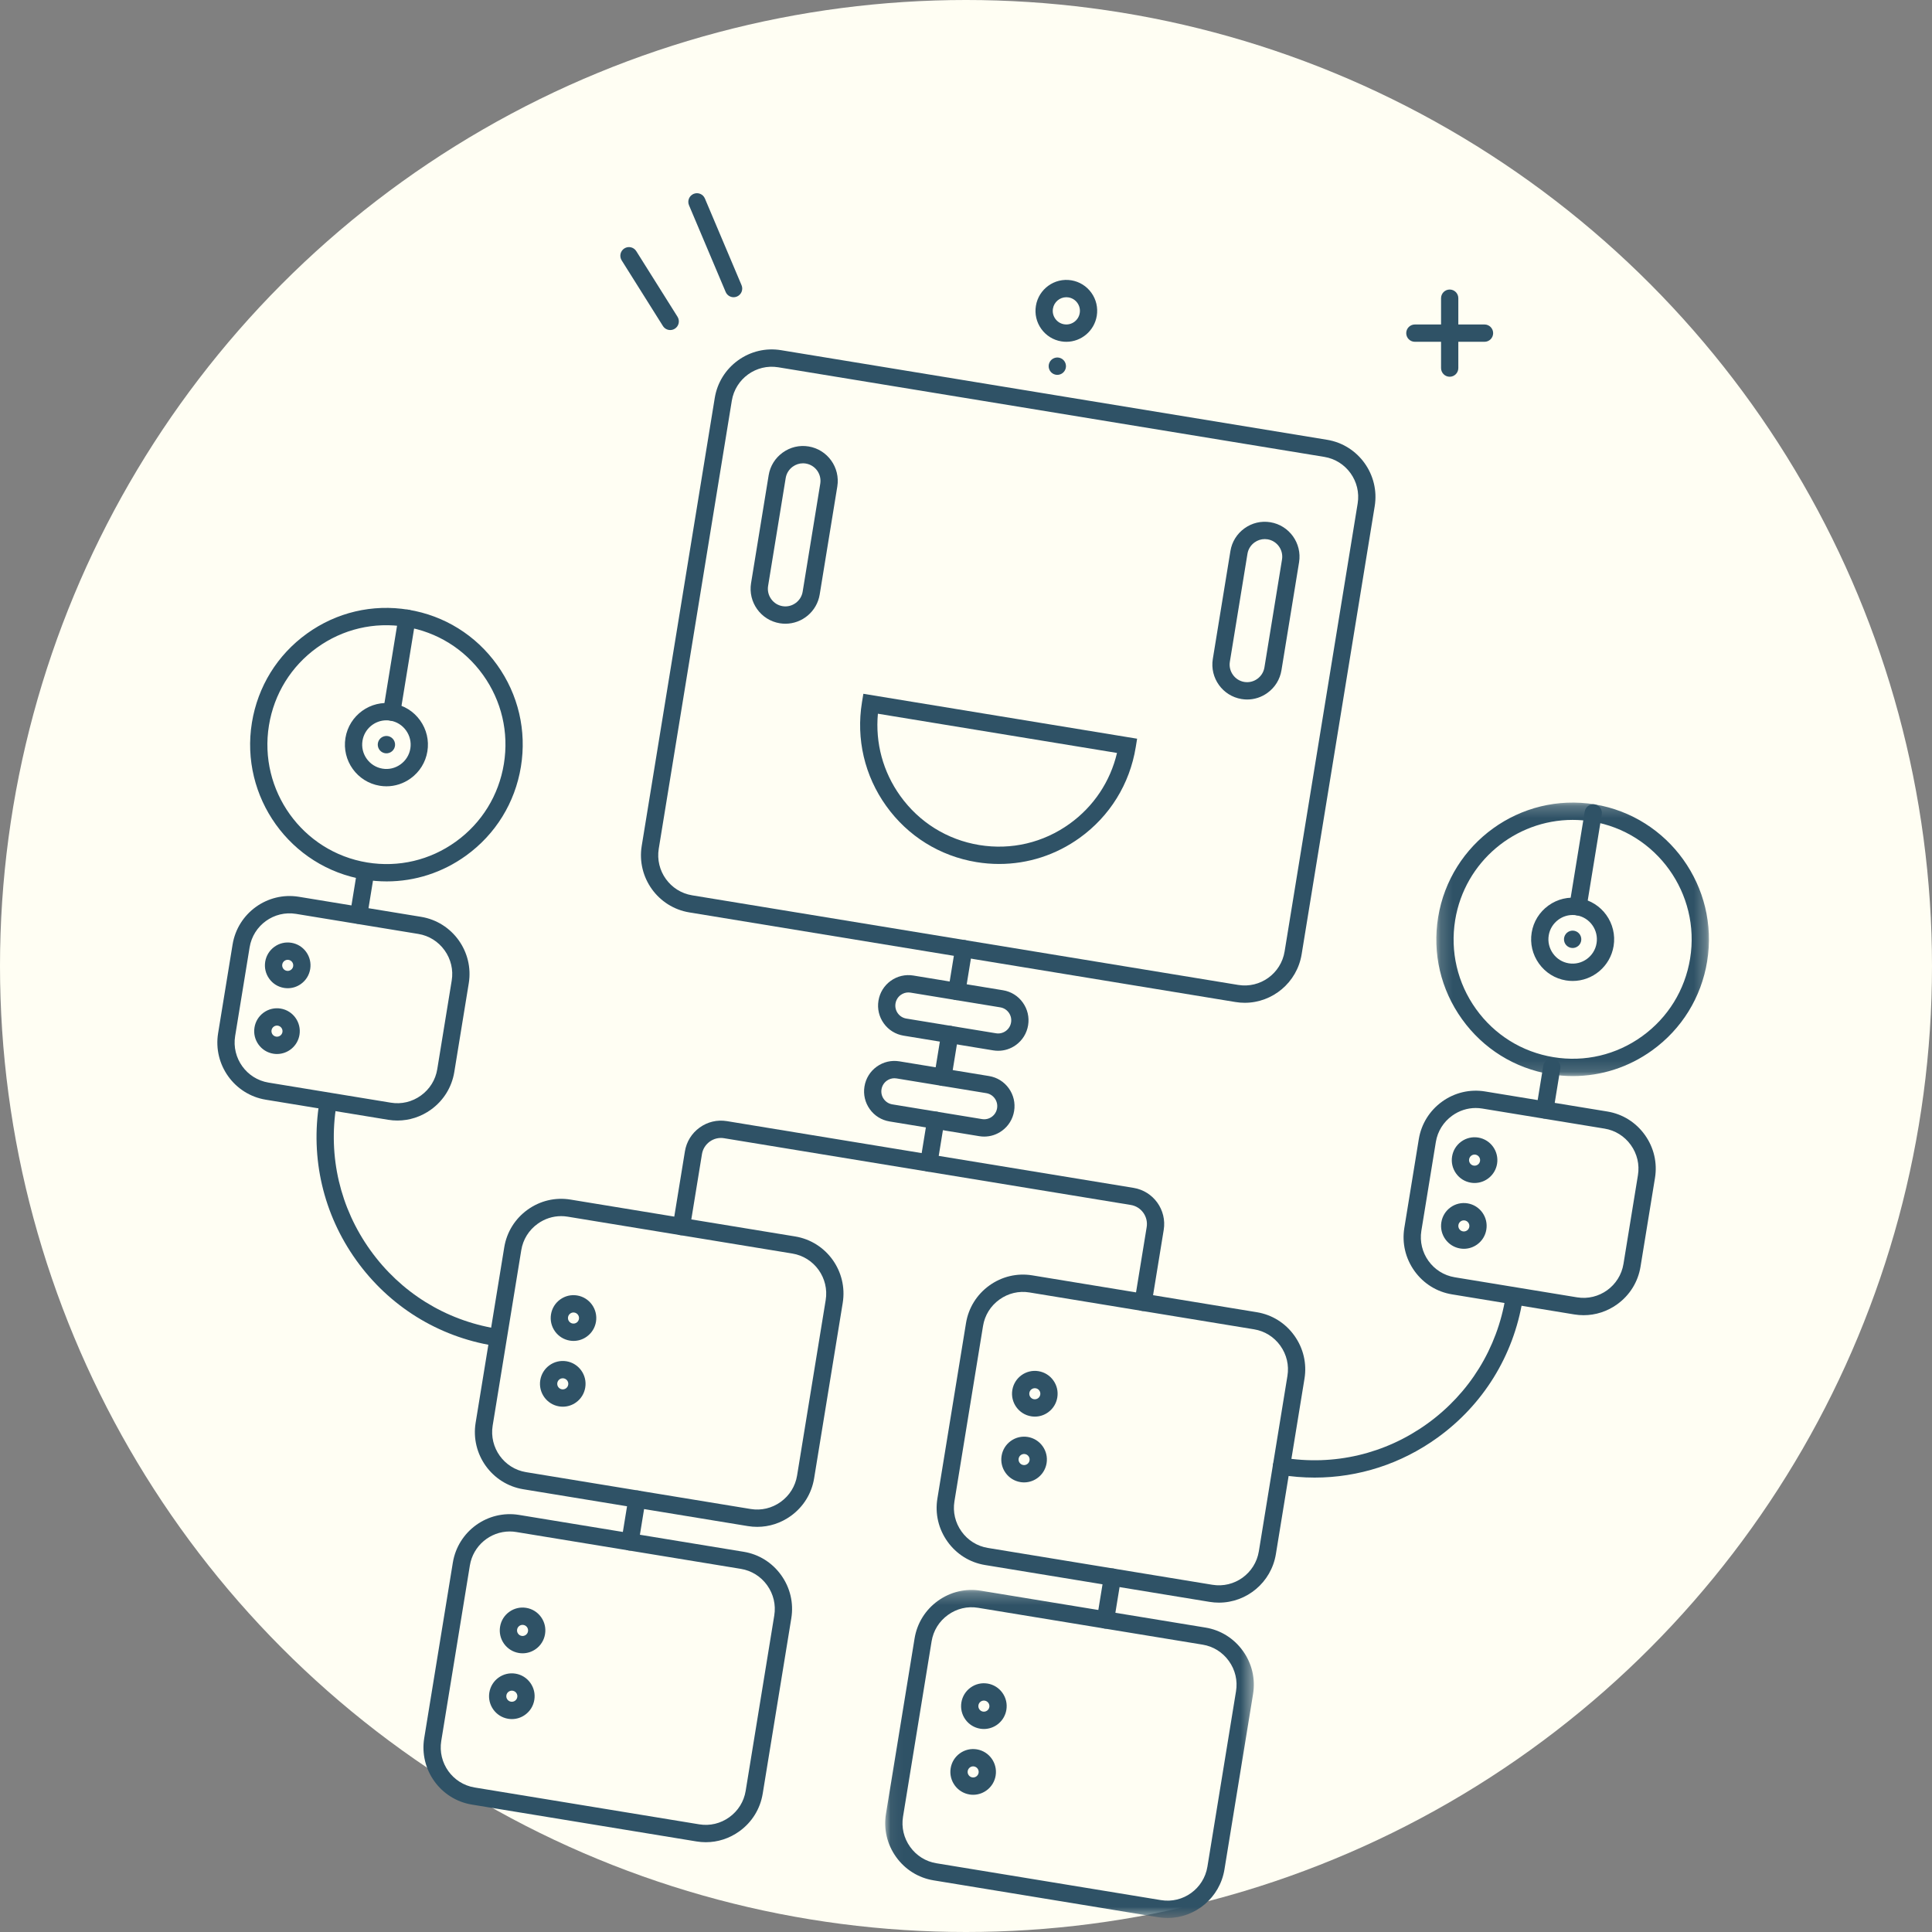 <?xml version="1.0" encoding="UTF-8"?>
<svg width="160px" height="160px" viewBox="0 0 160 160" version="1.1" xmlns="http://www.w3.org/2000/svg" xmlns:xlink="http://www.w3.org/1999/xlink">
    <rect x="0" y="0" width="160" height="160" fill="#808080" stroke="none"/>
    <!-- Generator: Sketch 43.2 (39069) - http://www.bohemiancoding.com/sketch -->
    <title>Group 22</title>
    <desc>Created with Sketch.</desc>
    <defs>
        <polygon id="path-1" points="0.057 27.411 30.584 27.411 30.584 0.243 0.057 0.243 0.057 27.411"></polygon>
        <polygon id="path-3" points="22.737 22.866 22.737 0.216 0.16 0.216 0.16 22.866 22.737 22.866"></polygon>
    </defs>
    <g id="Design-1" stroke="none" stroke-width="1" fill="none" fill-rule="evenodd">
        <g id="Group-22">
            <circle id="Oval-1-Copy-2" fill="#FFFEF3" cx="80" cy="80" r="80"></circle>
            <g id="Page-1" transform="translate(18, 16)">
                <path d="M84.542,65.568 C86.364,65.867 88.088,64.623 88.386,62.795 L94.436,25.694 C94.734,23.866 93.494,22.136 91.672,21.837 L46.449,14.416 C44.627,14.118 42.903,15.361 42.605,17.188 L36.555,54.289 C36.258,56.117 37.497,57.847 39.319,58.146 L84.542,65.568 Z M85.085,67.047 C84.83,67.047 84.571,67.026 84.311,66.983 L39.088,59.562 C36.488,59.135 34.719,56.666 35.144,54.057 L41.193,16.957 C41.399,15.698 42.084,14.592 43.122,13.842 C44.162,13.094 45.425,12.794 46.68,13 L91.903,20.421 C94.502,20.848 96.272,23.318 95.847,25.925 L89.797,63.027 C89.415,65.374 87.383,67.047 85.085,67.047 L85.085,67.047 Z" id="Fill-1" fill="#2F5266"></path>
                <path d="M76.672,92.571 C76.634,92.571 76.595,92.568 76.556,92.561 C76.166,92.497 75.902,92.129 75.966,91.738 L76.963,85.624 C77.104,84.755 76.515,83.932 75.649,83.79 L41.961,78.262 C41.544,78.193 41.123,78.293 40.776,78.543 C40.43,78.794 40.201,79.161 40.133,79.58 L39.136,85.694 C39.072,86.085 38.704,86.349 38.316,86.286 C37.926,86.222 37.662,85.853 37.725,85.462 L38.722,79.348 C38.852,78.552 39.285,77.852 39.942,77.379 C40.598,76.905 41.398,76.717 42.192,76.846 L75.879,82.375 C77.524,82.645 78.643,84.206 78.374,85.856 L77.377,91.969 C77.32,92.321 77.016,92.571 76.672,92.571" id="Fill-3" fill="#2F5266"></path>
                <path d="M28.473,84.715 C27.779,84.715 27.102,84.933 26.523,85.351 C25.794,85.876 25.313,86.651 25.17,87.532 L22.801,102.06 C22.503,103.887 23.743,105.618 25.564,105.917 L44.166,108.969 C45.045,109.114 45.93,108.903 46.658,108.378 C47.387,107.852 47.868,107.078 48.011,106.197 L50.38,91.669 C50.678,89.842 49.438,88.111 47.616,87.812 L29.014,84.76 C28.833,84.73 28.653,84.715 28.473,84.715 M44.712,110.448 C44.454,110.448 44.195,110.428 43.936,110.385 L25.334,107.333 C22.734,106.906 20.965,104.436 21.39,101.828 L23.759,87.301 C23.964,86.041 24.649,84.935 25.688,84.186 C26.727,83.437 27.99,83.138 29.245,83.344 L47.847,86.397 C50.447,86.823 52.216,89.292 51.791,91.901 L49.422,106.429 C49.217,107.688 48.532,108.793 47.493,109.543 C46.668,110.137 45.702,110.448 44.712,110.448" id="Fill-5" fill="#2F5266"></path>
                <path d="M82.407,115.245 C84.231,115.544 85.954,114.3 86.252,112.473 L88.62,97.945 C88.764,97.064 88.555,96.176 88.031,95.445 C87.507,94.713 86.735,94.232 85.857,94.088 L67.255,91.035 C66.377,90.889 65.492,91.101 64.763,91.627 C64.035,92.152 63.554,92.927 63.411,93.808 L61.042,108.336 C60.898,109.217 61.108,110.105 61.632,110.835 C62.156,111.566 62.927,112.048 63.805,112.192 L82.407,115.245 Z M82.95,116.724 C82.695,116.724 82.436,116.703 82.176,116.661 L63.575,113.608 C62.32,113.402 61.218,112.715 60.471,111.673 C59.724,110.63 59.425,109.363 59.631,108.104 L62,93.576 C62.205,92.317 62.89,91.211 63.929,90.462 C64.968,89.713 66.231,89.414 67.486,89.619 L86.088,92.672 C87.343,92.878 88.445,93.565 89.192,94.608 C89.939,95.65 90.237,96.917 90.032,98.176 L87.663,112.704 C87.28,115.051 85.248,116.724 82.95,116.724 L82.95,116.724 Z" id="Fill-7" fill="#2F5266"></path>
                <path d="M104.213,75.76 C103.519,75.76 102.842,75.978 102.263,76.396 C101.534,76.921 101.053,77.696 100.91,78.577 L99.712,85.921 C99.415,87.749 100.654,89.479 102.476,89.778 L112.605,91.44 C114.428,91.739 116.152,90.495 116.45,88.667 L117.647,81.323 C117.791,80.443 117.582,79.555 117.058,78.824 C116.534,78.093 115.762,77.611 114.884,77.467 L104.754,75.805 C104.573,75.775 104.392,75.76 104.213,75.76 M113.15,92.919 C112.893,92.919 112.633,92.898 112.375,92.856 L102.245,91.193 C100.99,90.988 99.888,90.3 99.141,89.258 C98.394,88.216 98.096,86.948 98.301,85.689 L99.498,78.345 C99.704,77.086 100.389,75.98 101.428,75.231 C102.467,74.482 103.73,74.184 104.985,74.389 L115.115,76.051 C116.369,76.257 117.472,76.944 118.219,77.987 C118.966,79.029 119.264,80.296 119.058,81.555 L117.861,88.899 C117.656,90.158 116.97,91.264 115.932,92.013 C115.107,92.608 114.142,92.919 113.15,92.919" id="Fill-9" fill="#2F5266"></path>
                <path d="M57.23,66.19 C57.005,66.19 56.785,66.261 56.599,66.395 C56.363,66.565 56.209,66.817 56.162,67.103 C56.115,67.39 56.182,67.678 56.351,67.914 C56.521,68.15 56.771,68.306 57.057,68.353 L64.487,69.572 C64.771,69.619 65.059,69.552 65.295,69.382 C65.53,69.212 65.685,68.961 65.732,68.674 C65.779,68.387 65.712,68.099 65.543,67.863 C65.374,67.627 65.123,67.471 64.837,67.424 L57.407,66.205 C57.348,66.195 57.289,66.19 57.23,66.19 M64.667,71.021 C64.53,71.021 64.393,71.01 64.256,70.988 L56.826,69.768 C56.164,69.659 55.583,69.299 55.19,68.751 C54.798,68.204 54.642,67.537 54.751,66.872 C54.859,66.207 55.219,65.624 55.764,65.23 C56.31,64.837 56.977,64.68 57.638,64.789 L65.068,66.009 C65.73,66.117 66.312,66.478 66.703,67.026 C67.096,67.573 67.252,68.241 67.144,68.905 C67.035,69.57 66.675,70.153 66.13,70.546 C65.697,70.859 65.189,71.021 64.667,71.021" id="Fill-11" fill="#2F5266"></path>
                <path d="M70.309,8.615 C69.768,8.615 69.29,9.009 69.2,9.561 C69.151,9.859 69.221,10.157 69.397,10.402 C69.572,10.646 69.831,10.808 70.128,10.856 C70.739,10.958 71.319,10.539 71.419,9.925 C71.468,9.628 71.398,9.329 71.222,9.085 C71.047,8.84 70.788,8.679 70.491,8.63 C70.43,8.62 70.369,8.615 70.309,8.615 M70.311,12.306 C70.174,12.306 70.037,12.295 69.897,12.272 C69.224,12.162 68.634,11.795 68.235,11.239 C67.837,10.683 67.678,10.005 67.789,9.329 C68.016,7.936 69.33,6.985 70.722,7.214 C71.395,7.325 71.986,7.692 72.384,8.247 C72.782,8.804 72.94,9.482 72.83,10.157 L72.83,10.157 C72.625,11.412 71.539,12.306 70.311,12.306" id="Fill-13" fill="#2F5266"></path>
                <path d="M61.238,66.824 C61.2,66.824 61.161,66.821 61.122,66.814 C60.733,66.75 60.468,66.382 60.532,65.991 L61.11,62.449 C61.173,62.058 61.542,61.793 61.93,61.857 C62.32,61.921 62.584,62.29 62.521,62.68 L61.943,66.222 C61.886,66.574 61.582,66.824 61.238,66.824" id="Fill-15" fill="#2F5266"></path>
                <path d="M60.08,73.93 C60.041,73.93 60.003,73.927 59.964,73.92 C59.574,73.856 59.309,73.488 59.373,73.097 L59.951,69.554 C60.015,69.163 60.383,68.9 60.772,68.962 C61.162,69.026 61.426,69.395 61.362,69.786 L60.785,73.328 C60.727,73.68 60.423,73.93 60.08,73.93" id="Fill-17" fill="#2F5266"></path>
                <path d="M56.071,73.296 C55.846,73.296 55.627,73.366 55.44,73.501 C55.205,73.671 55.05,73.922 55.003,74.209 C54.956,74.496 55.023,74.784 55.193,75.02 C55.362,75.256 55.612,75.412 55.898,75.459 L63.328,76.678 C63.616,76.726 63.901,76.657 64.137,76.488 C64.371,76.318 64.527,76.066 64.574,75.78 C64.62,75.492 64.553,75.205 64.384,74.969 C64.215,74.733 63.964,74.577 63.678,74.53 L56.249,73.311 C56.189,73.301 56.13,73.296 56.071,73.296 M63.509,78.127 C63.372,78.127 63.235,78.116 63.098,78.093 L55.668,76.874 C55.005,76.765 54.424,76.405 54.032,75.857 C53.64,75.31 53.483,74.643 53.592,73.977 C53.7,73.312 54.06,72.729 54.606,72.336 C55.152,71.943 55.817,71.787 56.479,71.895 L63.909,73.114 C64.572,73.223 65.153,73.584 65.545,74.131 C65.937,74.678 66.093,75.346 65.985,76.011 C65.876,76.676 65.517,77.259 64.971,77.652 C64.538,77.964 64.031,78.127 63.509,78.127" id="Fill-19" fill="#2F5266"></path>
                <path d="M58.921,81.036 C58.883,81.036 58.844,81.033 58.805,81.026 C58.415,80.962 58.151,80.594 58.214,80.202 L58.792,76.66 C58.856,76.269 59.22,76.004 59.613,76.068 C60.003,76.132 60.267,76.501 60.203,76.892 L59.626,80.434 C59.568,80.786 59.265,81.036 58.921,81.036" id="Fill-21" fill="#2F5266"></path>
                <path d="M109.937,76.634 C109.899,76.634 109.86,76.631 109.821,76.625 C109.431,76.561 109.167,76.192 109.23,75.801 L109.808,72.259 C109.872,71.868 110.239,71.604 110.629,71.667 C111.019,71.731 111.283,72.1 111.219,72.49 L110.642,76.033 C110.584,76.385 110.281,76.634 109.937,76.634" id="Fill-23" fill="#2F5266"></path>
                <path d="M11.699,60.513 C11.661,60.513 11.622,60.51 11.583,60.503 C11.193,60.439 10.928,60.071 10.992,59.68 L11.57,56.138 C11.634,55.746 12.003,55.483 12.391,55.545 C12.781,55.609 13.045,55.979 12.981,56.369 L12.404,59.911 C12.346,60.263 12.042,60.513 11.699,60.513" id="Fill-25" fill="#2F5266"></path>
                <path d="M34.174,112.411 C34.135,112.411 34.096,112.408 34.058,112.401 C33.668,112.337 33.403,111.968 33.467,111.577 L34.045,108.035 C34.109,107.644 34.477,107.381 34.866,107.443 C35.256,107.507 35.52,107.876 35.456,108.267 L34.879,111.809 C34.821,112.161 34.517,112.411 34.174,112.411" id="Fill-27" fill="#2F5266"></path>
                <path d="M73.551,118.873 C73.513,118.873 73.474,118.87 73.435,118.863 C73.045,118.799 72.781,118.43 72.844,118.039 L73.422,114.497 C73.486,114.106 73.854,113.842 74.243,113.905 C74.633,113.969 74.897,114.338 74.833,114.729 L74.256,118.271 C74.198,118.623 73.895,118.873 73.551,118.873" id="Fill-29" fill="#2F5266"></path>
                <path d="M24.214,110.83 C22.604,110.83 21.18,112.002 20.912,113.647 L18.543,128.175 C18.245,130.003 19.485,131.733 21.307,132.032 L39.909,135.084 C40.785,135.228 41.671,135.019 42.401,134.493 C43.129,133.967 43.609,133.193 43.753,132.312 L46.122,117.784 C46.265,116.903 46.056,116.015 45.532,115.284 C45.008,114.553 44.237,114.072 43.358,113.927 L24.757,110.875 C24.574,110.844 24.393,110.83 24.214,110.83 M40.453,136.564 C40.196,136.564 39.937,136.542 39.678,136.5 L21.076,133.448 C18.476,133.021 16.706,130.551 17.132,127.944 L19.501,113.416 C19.926,110.807 22.389,109.033 24.987,109.459 L43.589,112.512 C44.844,112.717 45.946,113.405 46.693,114.447 C47.44,115.489 47.738,116.757 47.533,118.016 L45.164,132.544 C44.959,133.802 44.274,134.909 43.235,135.658 C42.41,136.253 41.444,136.564 40.453,136.564" id="Fill-31" fill="#2F5266"></path>
                <g id="Group-35" transform="translate(55.252, 115.428)">
                    <mask id="mask-2" fill="white">
                        <use xlink:href="#path-1"></use>
                    </mask>
                    <g id="Clip-34"></g>
                    <path d="M22.897,25.932 C24.721,26.231 26.443,24.988 26.741,23.16 L29.11,8.632 C29.254,7.751 29.044,6.863 28.52,6.132 C27.996,5.401 27.225,4.919 26.347,4.775 L7.744,1.722 C6.865,1.577 5.982,1.788 5.253,2.314 C4.524,2.839 4.044,3.614 3.9,4.495 L1.532,19.023 C1.388,19.904 1.597,20.792 2.121,21.523 C2.645,22.254 3.417,22.736 4.295,22.879 L22.897,25.932 Z M23.44,27.411 C23.185,27.411 22.926,27.391 22.666,27.348 L4.064,24.295 C2.809,24.09 1.707,23.402 0.96,22.36 C0.213,21.318 -0.085,20.051 0.12,18.791 L2.489,4.264 C2.694,3.004 3.379,1.898 4.418,1.149 C5.457,0.4 6.72,0.101 7.975,0.307 L26.577,3.36 C27.832,3.565 28.935,4.253 29.681,5.295 C30.428,6.337 30.727,7.605 30.521,8.864 L28.152,23.392 C27.77,25.739 25.738,27.411 23.44,27.411 L23.44,27.411 Z" id="Fill-33" fill="#2F5266" mask="url(#mask-2)"></path>
                </g>
                <path d="M90.871,106.368 C89.921,106.368 88.965,106.29 88.01,106.133 C87.62,106.069 87.356,105.701 87.419,105.31 C87.484,104.919 87.851,104.654 88.24,104.718 C92.475,105.413 96.725,104.412 100.208,101.9 C103.692,99.387 105.992,95.665 106.684,91.417 C106.749,91.025 107.113,90.76 107.505,90.824 C107.895,90.888 108.16,91.257 108.096,91.648 C107.341,96.274 104.837,100.328 101.043,103.064 C98.036,105.233 94.503,106.368 90.871,106.368" id="Fill-36" fill="#2F5266"></path>
                <path d="M4.238,73.656 L14.368,75.319 C15.246,75.464 16.13,75.253 16.859,74.727 C17.588,74.201 18.068,73.427 18.212,72.546 L19.409,65.203 C19.553,64.321 19.343,63.434 18.82,62.703 C18.296,61.971 17.524,61.489 16.646,61.345 L6.516,59.683 C4.696,59.385 2.97,60.628 2.672,62.455 L1.474,69.799 C1.176,71.627 2.416,73.357 4.238,73.656 M14.912,76.798 C14.654,76.798 14.395,76.777 14.137,76.734 L4.007,75.072 C1.407,74.645 -0.362,72.176 0.063,69.568 L1.261,62.224 C1.686,59.616 4.15,57.843 6.747,58.267 L16.876,59.929 C19.476,60.356 21.246,62.826 20.821,65.433 L19.623,72.778 C19.417,74.037 18.733,75.142 17.694,75.892 C16.869,76.486 15.903,76.798 14.912,76.798" id="Fill-38" fill="#2F5266"></path>
                <path d="M23.001,95.456 C22.963,95.456 22.924,95.453 22.885,95.446 C18.274,94.689 14.233,92.177 11.506,88.371 C8.779,84.565 7.693,79.921 8.447,75.295 C8.51,74.904 8.877,74.641 9.268,74.703 C9.657,74.767 9.922,75.136 9.858,75.526 C9.165,79.774 10.163,84.038 12.667,87.533 C15.171,91.028 18.882,93.336 23.115,94.03 C23.506,94.094 23.77,94.463 23.706,94.854 C23.648,95.206 23.345,95.456 23.001,95.456" id="Fill-40" fill="#2F5266"></path>
                <g id="Group-44" transform="translate(100.79, 50.25)">
                    <mask id="mask-4" fill="white">
                        <use xlink:href="#path-3"></use>
                    </mask>
                    <g id="Clip-43"></g>
                    <path d="M11.444,1.651 C6.703,1.651 2.512,5.101 1.722,9.944 C1.297,12.551 1.909,15.167 3.446,17.312 C4.982,19.457 7.26,20.873 9.858,21.299 C12.457,21.726 15.064,21.112 17.202,19.57 C19.34,18.028 20.752,15.743 21.177,13.137 C22.054,7.756 18.404,2.661 13.041,1.781 C12.505,1.693 11.97,1.651 11.444,1.651 M11.473,22.866 C10.861,22.866 10.244,22.816 9.627,22.715 C6.652,22.226 4.044,20.605 2.285,18.149 C0.525,15.693 -0.176,12.697 0.311,9.712 C1.316,3.551 7.135,-0.641 13.271,0.365 C19.413,1.374 23.592,7.207 22.588,13.368 C22.101,16.353 20.485,18.969 18.037,20.735 C16.097,22.134 13.817,22.866 11.473,22.866" id="Fill-42" fill="#2F5266" mask="url(#mask-4)"></path>
                </g>
                <path d="M4.274,44.072 C3.397,49.453 7.046,54.547 12.41,55.427 C15.009,55.854 17.617,55.239 19.754,53.698 C21.892,52.156 23.304,49.871 23.729,47.265 C24.154,44.658 23.541,42.042 22.005,39.897 C20.468,37.752 18.191,36.336 15.593,35.909 C12.994,35.484 10.386,36.097 8.248,37.639 C6.11,39.18 4.699,41.465 4.274,44.072 M14.026,56.994 C13.413,56.994 12.796,56.944 12.179,56.843 C6.038,55.835 1.858,50.002 2.863,43.84 C3.35,40.856 4.966,38.239 7.414,36.474 C9.861,34.709 12.847,34.005 15.823,34.494 C18.799,34.982 21.406,36.603 23.166,39.059 C24.926,41.515 25.626,44.512 25.14,47.496 C24.653,50.481 23.037,53.097 20.589,54.863 C18.649,56.262 16.369,56.994 14.026,56.994" id="Fill-45" fill="#2F5266"></path>
                <path d="M54.704,43.107 C54.481,45.527 55.126,47.92 56.554,49.912 C58.122,52.101 60.446,53.546 63.097,53.981 C65.749,54.416 68.409,53.789 70.59,52.216 C72.576,50.783 73.948,48.722 74.505,46.356 L54.704,43.107 Z M64.745,55.55 C64.121,55.55 63.493,55.499 62.866,55.396 C59.838,54.899 57.184,53.249 55.394,50.75 C53.602,48.251 52.889,45.201 53.384,42.163 L53.5,41.456 L76.171,45.176 L76.056,45.884 C75.561,48.922 73.916,51.584 71.425,53.381 C69.45,54.805 67.13,55.55 64.745,55.55 L64.745,55.55 Z" id="Fill-47" fill="#2F5266"></path>
                <path d="M48.499,22.369 C48.199,22.369 47.906,22.464 47.654,22.645 C47.338,22.873 47.13,23.208 47.068,23.59 L45.61,32.529 C45.548,32.911 45.64,33.295 45.867,33.612 C46.094,33.929 46.428,34.138 46.808,34.2 C47.188,34.263 47.571,34.172 47.887,33.943 C48.203,33.716 48.411,33.38 48.473,33 L49.93,24.059 C50.06,23.268 49.523,22.518 48.734,22.389 C48.655,22.376 48.577,22.369 48.499,22.369 M47.043,35.654 C46.89,35.654 46.734,35.641 46.577,35.616 C45.01,35.359 43.943,33.871 44.199,32.298 L45.657,23.358 C45.78,22.598 46.194,21.932 46.82,21.481 C47.446,21.029 48.205,20.848 48.964,20.973 C50.532,21.23 51.598,22.718 51.342,24.291 L49.884,33.231 C49.654,34.645 48.429,35.654 47.043,35.654" id="Fill-49" fill="#2F5266"></path>
                <path d="M86.74,28.645 C86.44,28.645 86.146,28.74 85.895,28.921 C85.579,29.149 85.371,29.484 85.309,29.865 L83.851,38.805 C83.789,39.186 83.88,39.57 84.107,39.888 C84.334,40.205 84.668,40.414 85.048,40.476 L85.048,40.476 C85.429,40.538 85.812,40.447 86.127,40.219 C86.443,39.991 86.651,39.656 86.714,39.275 L88.171,30.335 C88.3,29.543 87.764,28.794 86.974,28.664 C86.896,28.652 86.818,28.645 86.74,28.645 M85.285,41.93 C85.13,41.93 84.974,41.917 84.818,41.891 C83.251,41.634 82.184,40.146 82.44,38.573 L83.898,29.634 C84.021,28.874 84.435,28.208 85.061,27.756 C85.687,27.304 86.446,27.125 87.205,27.249 C88.772,27.505 89.839,28.994 89.583,30.566 L88.125,39.507 C88.001,40.266 87.588,40.933 86.962,41.384 C86.465,41.742 85.883,41.93 85.285,41.93" id="Fill-51" fill="#2F5266"></path>
                <path d="M14.442,43.69 C14.404,43.69 14.365,43.687 14.326,43.68 C13.936,43.617 13.671,43.248 13.735,42.857 L15.002,35.086 C15.067,34.694 15.434,34.43 15.823,34.493 C16.213,34.557 16.478,34.927 16.414,35.317 L15.147,43.088 C15.089,43.44 14.785,43.69 14.442,43.69" id="Fill-53" fill="#2F5266"></path>
                <path d="M14,43.654 C13.035,43.654 12.181,44.357 12.02,45.343 C11.841,46.439 12.585,47.477 13.677,47.656 C14.203,47.743 14.734,47.617 15.172,47.301 C15.608,46.986 15.896,46.521 15.983,45.993 C16.069,45.466 15.943,44.933 15.629,44.495 C15.315,44.056 14.852,43.767 14.325,43.68 C14.216,43.663 14.108,43.654 14,43.654 M14.005,49.118 C13.819,49.118 13.633,49.102 13.446,49.072 C11.576,48.765 10.303,46.989 10.609,45.112 C10.915,43.235 12.686,41.958 14.556,42.265 L14.556,42.265 C15.459,42.413 16.253,42.908 16.79,43.657 C17.327,44.407 17.542,45.319 17.394,46.225 C17.246,47.131 16.753,47.927 16.006,48.466 C15.413,48.893 14.718,49.118 14.005,49.118" id="Fill-55" fill="#2F5266"></path>
                <path d="M112.68,59.812 C112.642,59.812 112.603,59.809 112.564,59.802 C112.174,59.738 111.909,59.37 111.973,58.979 L113.24,51.208 C113.305,50.816 113.672,50.554 114.061,50.615 C114.451,50.679 114.716,51.048 114.652,51.439 L113.385,59.21 C113.327,59.562 113.024,59.812 112.68,59.812" id="Fill-57" fill="#2F5266"></path>
                <path d="M112.239,59.776 C111.823,59.776 111.417,59.907 111.07,60.157 C110.633,60.473 110.344,60.937 110.259,61.464 C110.172,61.993 110.298,62.525 110.612,62.964 C110.926,63.402 111.389,63.692 111.916,63.777 C113.01,63.956 114.042,63.211 114.221,62.115 C114.399,61.019 113.656,59.981 112.564,59.802 L112.563,59.802 C112.455,59.784 112.347,59.776 112.239,59.776 M112.242,65.239 C112.058,65.239 111.872,65.224 111.685,65.194 C110.781,65.045 109.988,64.55 109.451,63.801 C108.914,63.051 108.699,62.139 108.847,61.233 C108.995,60.327 109.488,59.531 110.235,58.992 C110.982,58.454 111.891,58.238 112.795,58.387 C114.665,58.694 115.938,60.47 115.632,62.347 C115.356,64.036 113.895,65.239 112.242,65.239" id="Fill-59" fill="#2F5266"></path>
                <path d="M29.493,92.694 C29.399,92.694 29.306,92.724 29.227,92.781 C29.128,92.853 29.062,92.959 29.043,93.079 C29.023,93.201 29.051,93.323 29.123,93.422 C29.194,93.521 29.3,93.587 29.42,93.607 C29.541,93.626 29.662,93.598 29.761,93.527 C29.861,93.455 29.926,93.349 29.946,93.228 L29.946,93.227 C29.966,93.107 29.937,92.986 29.865,92.886 C29.794,92.786 29.689,92.721 29.568,92.701 C29.543,92.696 29.518,92.694 29.493,92.694 M29.498,95.048 C29.396,95.048 29.292,95.04 29.19,95.023 C28.692,94.941 28.256,94.67 27.962,94.259 C27.668,93.849 27.55,93.347 27.632,92.848 C27.712,92.349 27.983,91.912 28.392,91.616 C28.802,91.321 29.3,91.203 29.799,91.285 C30.826,91.454 31.525,92.429 31.357,93.46 C31.276,93.959 31.005,94.396 30.596,94.691 C30.272,94.926 29.89,95.048 29.498,95.048" id="Fill-61" fill="#2F5266"></path>
                <path d="M28.606,98.143 C28.386,98.143 28.191,98.303 28.154,98.528 C28.113,98.778 28.283,99.015 28.532,99.056 C28.653,99.076 28.774,99.046 28.873,98.975 C28.972,98.904 29.037,98.797 29.057,98.676 C29.077,98.556 29.049,98.434 28.977,98.334 C28.906,98.235 28.8,98.169 28.68,98.149 C28.655,98.145 28.63,98.143 28.606,98.143 M28.61,100.496 C28.507,100.496 28.404,100.488 28.301,100.471 C27.274,100.303 26.575,99.327 26.743,98.297 C26.911,97.266 27.882,96.566 28.91,96.734 C29.938,96.902 30.637,97.878 30.468,98.908 C30.387,99.407 30.117,99.844 29.708,100.14 C29.383,100.374 29.001,100.496 28.61,100.496" id="Fill-63" fill="#2F5266"></path>
                <path d="M67.699,98.965 C67.478,98.965 67.284,99.125 67.247,99.35 C67.228,99.47 67.256,99.592 67.327,99.691 C67.399,99.791 67.504,99.857 67.625,99.877 C67.745,99.896 67.867,99.868 67.966,99.796 C68.065,99.725 68.13,99.619 68.15,99.498 C68.17,99.376 68.142,99.255 68.07,99.155 C67.999,99.056 67.894,98.99 67.773,98.971 C67.748,98.966 67.723,98.965 67.699,98.965 M67.703,101.318 C67.6,101.318 67.497,101.309 67.394,101.292 C66.367,101.124 65.668,100.149 65.836,99.118 C66.004,98.087 66.974,97.385 68.004,97.555 C68.501,97.636 68.937,97.908 69.231,98.318 C69.526,98.729 69.643,99.23 69.562,99.729 C69.48,100.229 69.21,100.666 68.801,100.961 C68.476,101.195 68.095,101.318 67.703,101.318" id="Fill-65" fill="#2F5266"></path>
                <path d="M66.81,104.413 C66.714,104.413 66.622,104.443 66.544,104.499 C66.444,104.57 66.379,104.677 66.359,104.798 C66.339,104.919 66.368,105.04 66.439,105.14 C66.51,105.239 66.616,105.305 66.737,105.325 C66.856,105.346 66.978,105.317 67.077,105.245 C67.177,105.174 67.242,105.067 67.263,104.946 C67.282,104.825 67.253,104.704 67.182,104.604 C67.111,104.504 67.005,104.438 66.885,104.419 C66.86,104.415 66.834,104.413 66.81,104.413 M66.811,106.766 C66.711,106.766 66.609,106.758 66.506,106.741 C66.009,106.659 65.572,106.388 65.278,105.977 C64.984,105.566 64.866,105.065 64.948,104.566 C65.029,104.067 65.3,103.629 65.709,103.335 C66.119,103.039 66.62,102.922 67.116,103.003 C67.613,103.085 68.049,103.356 68.343,103.766 C68.638,104.177 68.755,104.678 68.674,105.177 L68.674,105.178 C68.522,106.105 67.72,106.766 66.811,106.766" id="Fill-67" fill="#2F5266"></path>
                <path d="M104.117,79.617 C104.022,79.617 103.93,79.647 103.851,79.704 C103.752,79.775 103.687,79.882 103.667,80.003 C103.647,80.123 103.675,80.245 103.747,80.345 C103.818,80.444 103.924,80.51 104.044,80.53 C104.295,80.572 104.53,80.401 104.57,80.151 C104.59,80.03 104.561,79.908 104.49,79.809 C104.418,79.709 104.313,79.643 104.193,79.623 C104.168,79.619 104.142,79.617 104.117,79.617 M104.119,81.97 C104.018,81.97 103.916,81.962 103.814,81.945 C103.316,81.864 102.88,81.593 102.586,81.182 C102.292,80.772 102.174,80.27 102.256,79.771 C102.337,79.272 102.607,78.834 103.017,78.539 C103.426,78.244 103.927,78.127 104.423,78.208 C105.45,78.376 106.149,79.351 105.981,80.382 L105.981,80.382 C105.83,81.309 105.027,81.97 104.119,81.97" id="Fill-69" fill="#2F5266"></path>
                <path d="M103.229,85.066 C103.134,85.066 103.041,85.096 102.963,85.152 C102.864,85.223 102.798,85.33 102.779,85.451 C102.759,85.572 102.787,85.693 102.859,85.793 C102.93,85.892 103.035,85.958 103.156,85.978 C103.276,85.998 103.398,85.969 103.497,85.898 C103.596,85.827 103.662,85.721 103.681,85.599 L103.681,85.599 C103.701,85.478 103.673,85.357 103.601,85.257 C103.53,85.157 103.425,85.091 103.304,85.072 C103.279,85.068 103.254,85.066 103.229,85.066 M103.234,87.419 C103.131,87.419 103.028,87.411 102.926,87.394 C102.428,87.312 101.992,87.041 101.698,86.63 C101.403,86.219 101.286,85.718 101.368,85.219 C101.448,84.72 101.719,84.282 102.128,83.987 C102.538,83.692 103.038,83.575 103.535,83.656 C104.032,83.738 104.468,84.009 104.763,84.419 C105.057,84.831 105.174,85.332 105.092,85.831 C105.012,86.33 104.741,86.767 104.332,87.062 C104.007,87.296 103.626,87.419 103.234,87.419" id="Fill-71" fill="#2F5266"></path>
                <path d="M5.826,63.487 C5.73,63.487 5.638,63.517 5.56,63.574 C5.46,63.645 5.395,63.751 5.375,63.872 C5.356,63.993 5.384,64.114 5.455,64.214 C5.526,64.314 5.632,64.379 5.753,64.4 C5.873,64.42 5.995,64.39 6.094,64.319 C6.193,64.248 6.259,64.142 6.279,64.021 L6.279,64.02 C6.298,63.899 6.27,63.778 6.199,63.678 C6.128,63.578 6.021,63.513 5.901,63.493 C5.876,63.489 5.851,63.487 5.826,63.487 M5.831,65.84 C5.729,65.84 5.625,65.832 5.522,65.815 C5.025,65.734 4.588,65.462 4.295,65.051 C4,64.641 3.883,64.139 3.964,63.641 C4.046,63.142 4.316,62.704 4.726,62.409 C5.134,62.113 5.635,61.996 6.132,62.077 C6.629,62.159 7.066,62.43 7.36,62.841 C7.654,63.252 7.771,63.753 7.69,64.252 C7.608,64.752 7.338,65.188 6.928,65.484 C6.604,65.718 6.223,65.84 5.831,65.84" id="Fill-73" fill="#2F5266"></path>
                <path d="M4.938,68.935 C4.842,68.935 4.75,68.965 4.672,69.022 C4.572,69.093 4.507,69.2 4.487,69.321 C4.468,69.442 4.496,69.563 4.567,69.663 C4.638,69.762 4.744,69.828 4.865,69.848 C5.115,69.889 5.35,69.718 5.391,69.469 C5.431,69.219 5.261,68.982 5.012,68.941 C4.987,68.937 4.962,68.935 4.938,68.935 M4.939,71.288 C4.839,71.288 4.737,71.281 4.634,71.263 C4.137,71.182 3.7,70.911 3.406,70.5 C3.112,70.09 2.995,69.588 3.076,69.089 C3.157,68.59 3.428,68.152 3.837,67.857 C4.247,67.562 4.747,67.444 5.244,67.526 C6.27,67.695 6.969,68.67 6.802,69.7 L6.802,69.7 C6.65,70.628 5.848,71.288 4.939,71.288" id="Fill-75" fill="#2F5266"></path>
                <path d="M25.275,118.565 C25.18,118.565 25.087,118.595 25.009,118.652 C24.91,118.723 24.844,118.829 24.825,118.95 C24.805,119.072 24.833,119.193 24.905,119.293 C24.976,119.392 25.081,119.458 25.202,119.478 C25.322,119.498 25.444,119.469 25.543,119.397 C25.642,119.326 25.708,119.22 25.727,119.098 L25.727,119.098 C25.747,118.978 25.719,118.857 25.647,118.757 C25.576,118.657 25.471,118.591 25.35,118.572 C25.325,118.567 25.3,118.565 25.275,118.565 M25.28,120.919 C25.177,120.919 25.074,120.911 24.972,120.894 C24.474,120.812 24.038,120.541 23.743,120.13 C23.449,119.719 23.332,119.218 23.414,118.718 C23.494,118.22 23.765,117.782 24.174,117.487 C24.584,117.192 25.083,117.074 25.581,117.156 C26.078,117.237 26.514,117.509 26.809,117.919 C27.103,118.33 27.22,118.831 27.138,119.33 L27.138,119.33 C27.058,119.829 26.787,120.267 26.378,120.562 C26.053,120.796 25.672,120.919 25.28,120.919" id="Fill-77" fill="#2F5266"></path>
                <path d="M24.387,124.014 C24.167,124.014 23.973,124.174 23.936,124.399 C23.895,124.649 24.064,124.885 24.313,124.926 C24.433,124.946 24.556,124.917 24.655,124.846 C24.754,124.774 24.819,124.668 24.839,124.547 C24.859,124.426 24.831,124.305 24.759,124.205 C24.688,124.105 24.582,124.04 24.462,124.02 C24.437,124.016 24.412,124.014 24.387,124.014 M24.392,126.367 C24.289,126.367 24.186,126.359 24.083,126.342 C23.056,126.173 22.357,125.198 22.525,124.167 C22.693,123.137 23.661,122.434 24.692,122.604 C25.19,122.686 25.626,122.957 25.92,123.368 C26.214,123.778 26.332,124.28 26.25,124.779 C26.169,125.278 25.899,125.715 25.489,126.01 C25.165,126.245 24.783,126.367 24.392,126.367" id="Fill-79" fill="#2F5266"></path>
                <path d="M63.48,124.835 C63.385,124.835 63.292,124.865 63.214,124.921 C63.114,124.993 63.049,125.099 63.029,125.22 C63.01,125.341 63.038,125.463 63.109,125.562 C63.181,125.662 63.287,125.728 63.407,125.747 C63.653,125.788 63.891,125.618 63.933,125.368 C63.952,125.247 63.923,125.126 63.852,125.026 C63.781,124.927 63.675,124.861 63.554,124.841 C63.529,124.837 63.505,124.835 63.48,124.835 M63.481,127.188 C63.381,127.188 63.279,127.18 63.176,127.163 C62.678,127.081 62.242,126.81 61.948,126.399 C61.654,125.989 61.537,125.487 61.618,124.988 C61.699,124.49 61.97,124.052 62.379,123.757 C62.789,123.461 63.288,123.344 63.786,123.425 C64.283,123.507 64.719,123.779 65.013,124.189 C65.308,124.6 65.425,125.101 65.344,125.6 C65.192,126.527 64.389,127.188 63.481,127.188" id="Fill-81" fill="#2F5266"></path>
                <path d="M62.591,130.283 C62.496,130.283 62.404,130.313 62.326,130.37 C62.226,130.442 62.161,130.548 62.141,130.669 C62.1,130.919 62.27,131.155 62.519,131.196 C62.765,131.237 63.003,131.067 63.044,130.816 C63.084,130.567 62.915,130.33 62.666,130.289 C62.641,130.286 62.616,130.283 62.591,130.283 M62.593,132.636 C62.492,132.636 62.39,132.629 62.288,132.611 C61.261,132.442 60.562,131.467 60.73,130.437 C60.811,129.938 61.081,129.5 61.491,129.205 C61.9,128.91 62.4,128.792 62.897,128.874 C63.924,129.042 64.623,130.018 64.455,131.048 L64.455,131.048 C64.304,131.976 63.501,132.636 62.593,132.636" id="Fill-83" fill="#2F5266"></path>
                <path d="M69.322,13.648 C68.949,13.781 68.754,14.193 68.887,14.567 C69.02,14.941 69.43,15.136 69.803,15.003 C70.176,14.87 70.371,14.458 70.238,14.084 C70.105,13.709 69.694,13.514 69.322,13.648" id="Fill-85" fill="#2F5266"></path>
                <path d="M111.999,61.112 C111.626,61.246 111.431,61.658 111.564,62.032 C111.697,62.406 112.107,62.601 112.48,62.468 C112.854,62.334 113.048,61.923 112.915,61.548 C112.782,61.174 112.371,60.979 111.999,61.112" id="Fill-87" fill="#2F5266"></path>
                <path d="M13.761,44.991 C13.388,45.124 13.193,45.536 13.326,45.91 C13.459,46.284 13.869,46.48 14.242,46.346 C14.615,46.213 14.81,45.801 14.677,45.427 C14.544,45.052 14.133,44.857 13.761,44.991" id="Fill-89" fill="#2F5266"></path>
                <path d="M42.754,8.615 C42.476,8.615 42.211,8.451 42.096,8.178 L39.06,0.997 C38.906,0.633 39.075,0.212 39.439,0.057 C39.804,-0.097 40.222,0.073 40.376,0.437 L43.412,7.618 C43.566,7.982 43.396,8.403 43.033,8.558 C42.942,8.597 42.847,8.615 42.754,8.615" id="Fill-91" fill="#2F5266"></path>
                <path d="M37.505,11.333 C37.268,11.333 37.036,11.214 36.9,10.998 L33.484,5.562 C33.273,5.227 33.373,4.784 33.707,4.573 C34.041,4.362 34.483,4.463 34.693,4.798 L38.109,10.233 C38.32,10.569 38.22,11.012 37.886,11.222 C37.767,11.297 37.636,11.333 37.505,11.333" id="Fill-93" fill="#2F5266"></path>
                <path d="M102.057,15.2 C101.663,15.2 101.342,14.879 101.342,14.482 L101.342,8.695 C101.342,8.299 101.663,7.978 102.057,7.978 C102.452,7.978 102.772,8.299 102.772,8.695 L102.772,14.482 C102.772,14.879 102.452,15.2 102.057,15.2" id="Fill-95" fill="#2F5266"></path>
                <path d="M104.941,12.306 L99.173,12.306 C98.778,12.306 98.458,11.985 98.458,11.589 C98.458,11.193 98.778,10.872 99.173,10.872 L104.941,10.872 C105.336,10.872 105.656,11.193 105.656,11.589 C105.656,11.985 105.336,12.306 104.941,12.306" id="Fill-97" fill="#2F5266"></path>
            </g>
        </g>
    </g>
</svg>